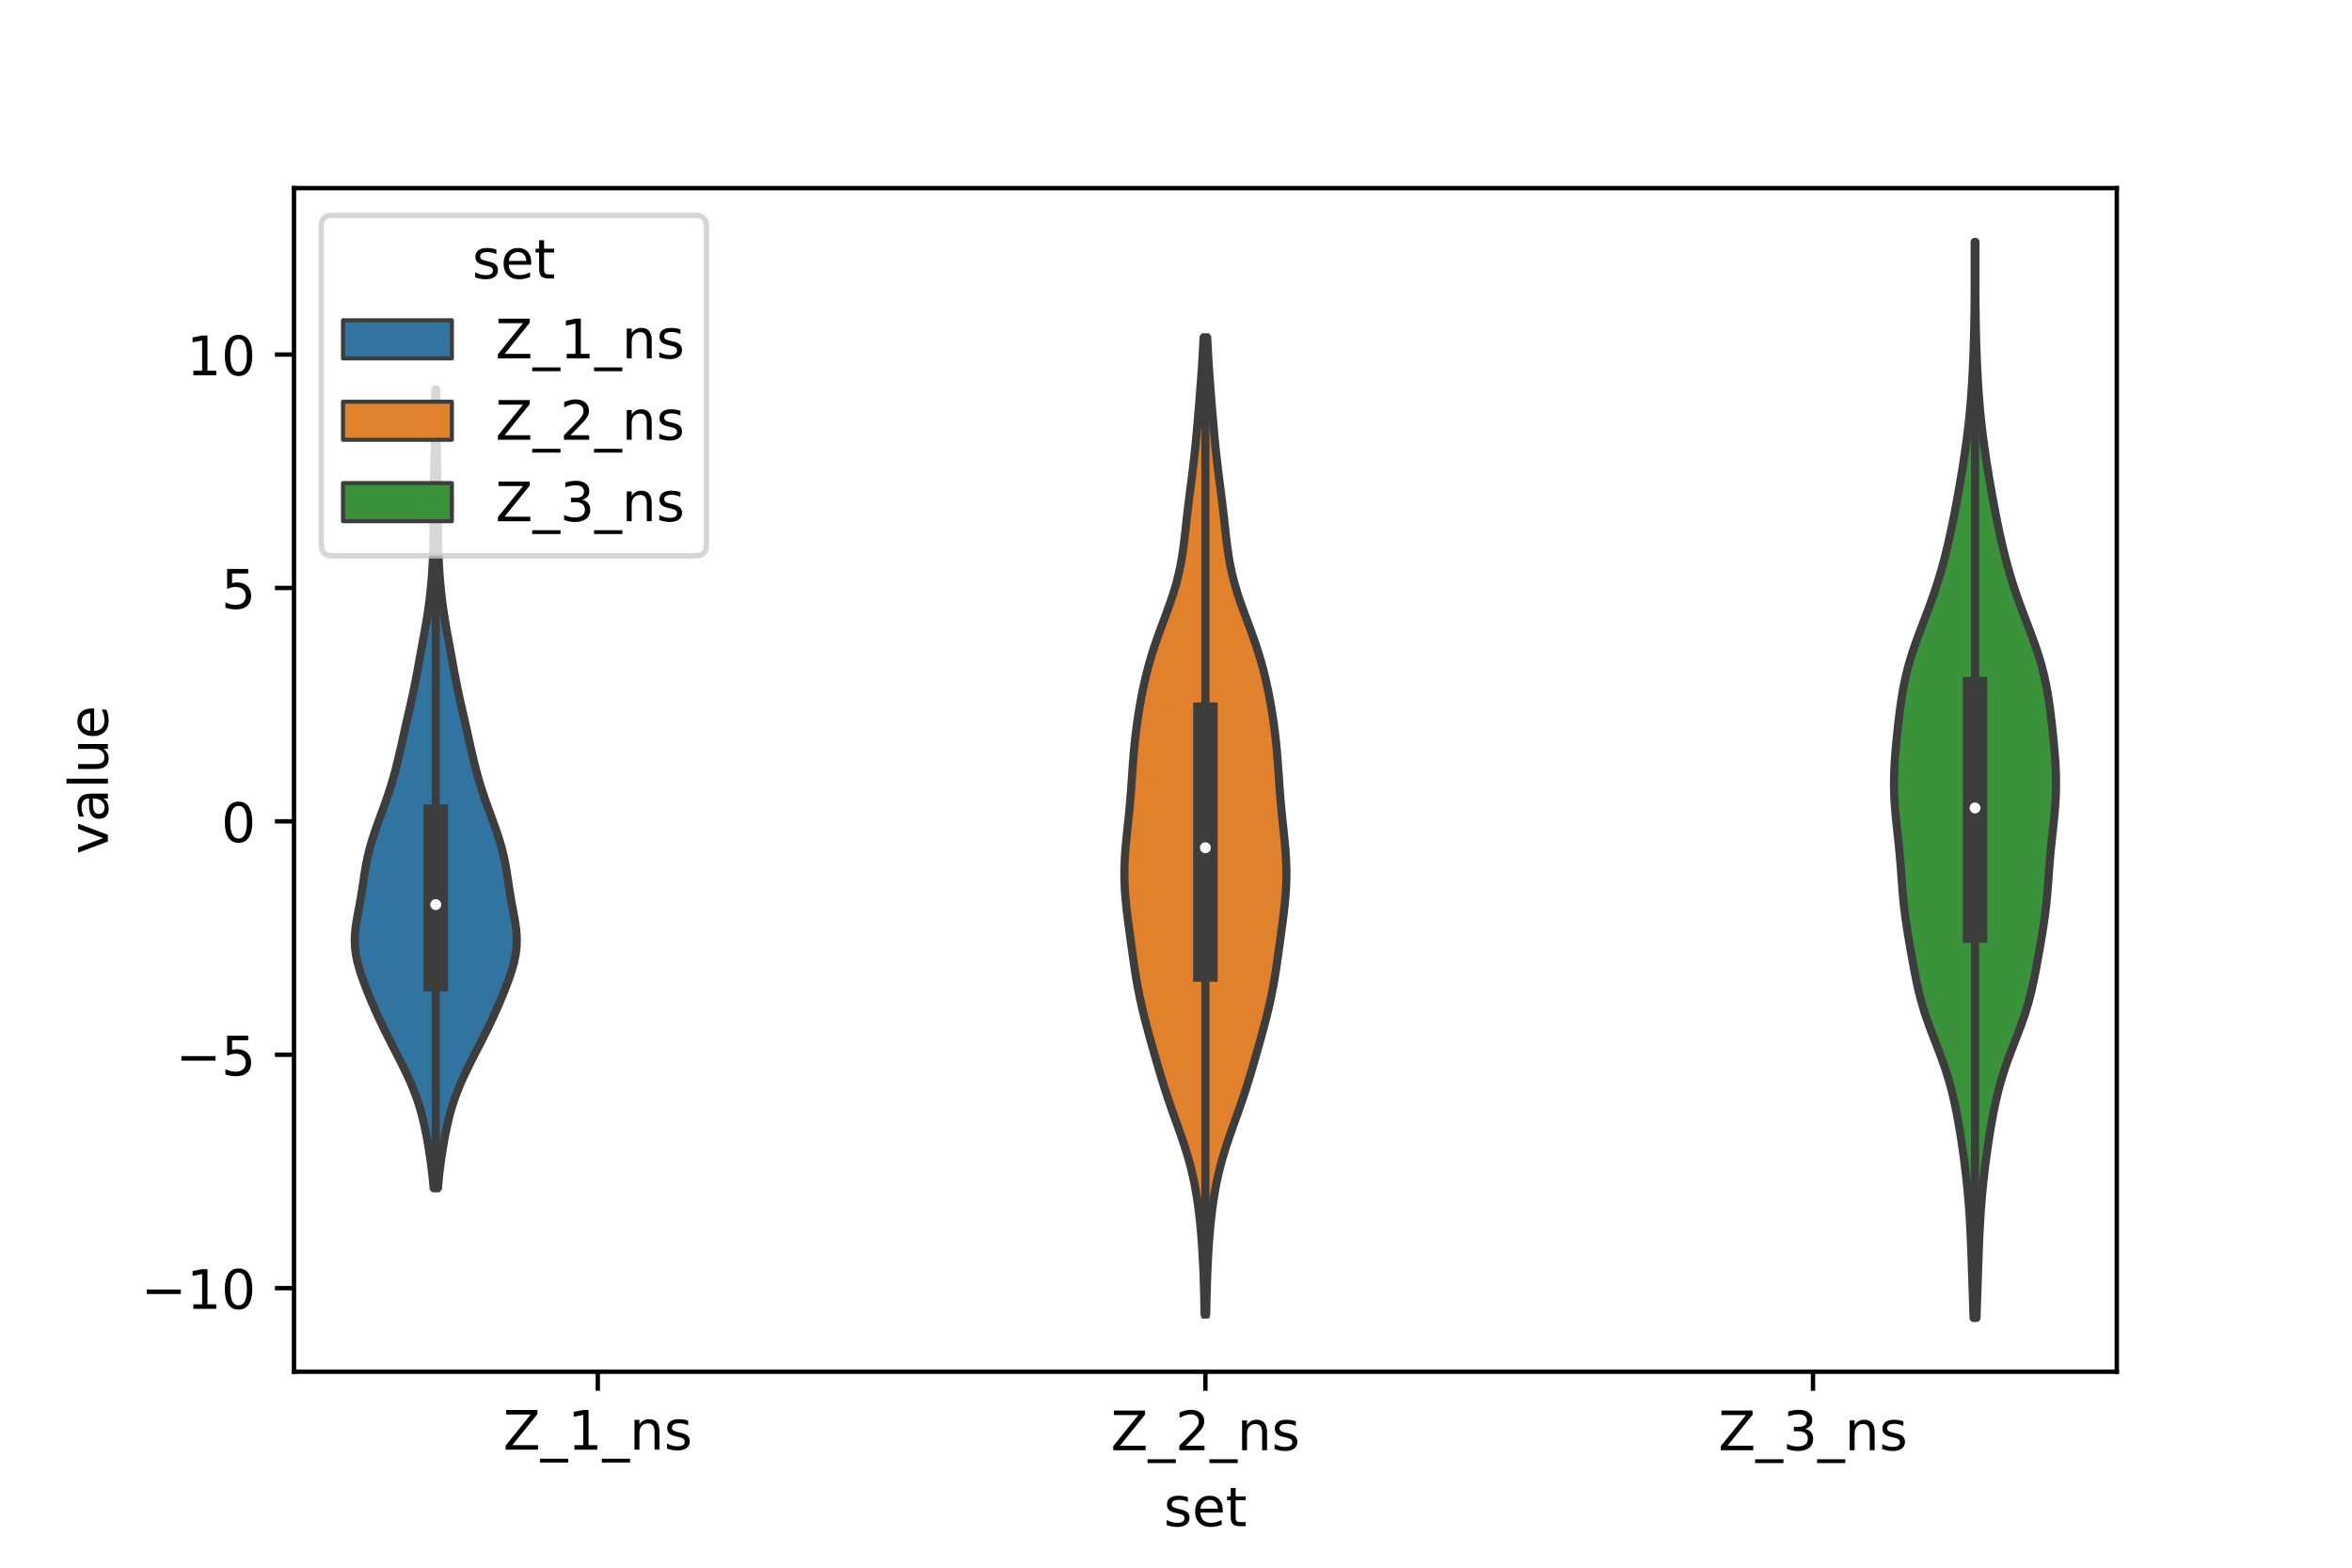 <?xml version="1.0" encoding="utf-8" standalone="no"?>
<!DOCTYPE svg PUBLIC "-//W3C//DTD SVG 1.1//EN"
  "http://www.w3.org/Graphics/SVG/1.1/DTD/svg11.dtd">
<!-- Created with matplotlib (https://matplotlib.org/) -->
<svg height="288pt" version="1.1" viewBox="0 0 432 288" width="432pt" xmlns="http://www.w3.org/2000/svg" xmlns:xlink="http://www.w3.org/1999/xlink">
 <defs>
  <style type="text/css">*{stroke-linecap:butt;stroke-linejoin:round;}</style>
 </defs>
 <g id="figure_1">
  <g id="patch_1">
   <path d="M 0 288 
L 432 288 
L 432 0 
L 0 0 
z
" style="fill:#ffffff;"/>
  </g>
  <g id="axes_1">
   <g id="patch_2">
    <path d="M 54 252 
L 388.8 252 
L 388.8 34.56 
L 54 34.56 
z
" style="fill:#ffffff;"/>
   </g>
   <g id="PolyCollection_1">
    <defs>
     <path d="M 80.437 -69.742 
L 79.643 -69.742 
L 79.511 -71.224 
L 79.352 -72.706 
L 79.167 -74.188 
L 78.958 -75.67 
L 78.725 -77.153 
L 78.468 -78.635 
L 78.185 -80.117 
L 77.869 -81.599 
L 77.509 -83.081 
L 77.094 -84.563 
L 76.617 -86.045 
L 76.073 -87.527 
L 75.464 -89.01 
L 74.797 -90.492 
L 74.086 -91.974 
L 73.343 -93.456 
L 72.583 -94.938 
L 71.821 -96.42 
L 71.069 -97.902 
L 70.336 -99.384 
L 69.631 -100.867 
L 68.956 -102.349 
L 68.311 -103.831 
L 67.696 -105.313 
L 67.111 -106.795 
L 66.563 -108.277 
L 66.07 -109.759 
L 65.658 -111.241 
L 65.355 -112.724 
L 65.186 -114.206 
L 65.16 -115.688 
L 65.265 -117.17 
L 65.471 -118.652 
L 65.734 -120.134 
L 66.014 -121.616 
L 66.28 -123.098 
L 66.521 -124.581 
L 66.742 -126.063 
L 66.964 -127.545 
L 67.213 -129.027 
L 67.51 -130.509 
L 67.867 -131.991 
L 68.287 -133.473 
L 68.763 -134.955 
L 69.281 -136.438 
L 69.821 -137.92 
L 70.366 -139.402 
L 70.897 -140.884 
L 71.402 -142.366 
L 71.873 -143.848 
L 72.307 -145.33 
L 72.708 -146.812 
L 73.079 -148.295 
L 73.428 -149.777 
L 73.763 -151.259 
L 74.092 -152.741 
L 74.422 -154.223 
L 74.755 -155.705 
L 75.092 -157.187 
L 75.429 -158.669 
L 75.757 -160.152 
L 76.071 -161.634 
L 76.366 -163.116 
L 76.646 -164.598 
L 76.917 -166.08 
L 77.186 -167.562 
L 77.457 -169.044 
L 77.731 -170.526 
L 78.003 -172.009 
L 78.263 -173.491 
L 78.504 -174.973 
L 78.72 -176.455 
L 78.911 -177.937 
L 79.077 -179.419 
L 79.22 -180.901 
L 79.341 -182.383 
L 79.441 -183.866 
L 79.519 -185.348 
L 79.575 -186.83 
L 79.61 -188.312 
L 79.628 -189.794 
L 79.635 -191.276 
L 79.637 -192.758 
L 79.642 -194.24 
L 79.651 -195.723 
L 79.669 -197.205 
L 79.694 -198.687 
L 79.725 -200.169 
L 79.76 -201.651 
L 79.795 -203.133 
L 79.827 -204.615 
L 79.855 -206.097 
L 79.878 -207.58 
L 79.895 -209.062 
L 79.908 -210.544 
L 79.919 -212.026 
L 79.928 -213.508 
L 79.938 -214.99 
L 79.949 -216.472 
L 80.131 -216.472 
L 80.131 -216.472 
L 80.142 -214.99 
L 80.152 -213.508 
L 80.161 -212.026 
L 80.172 -210.544 
L 80.185 -209.062 
L 80.202 -207.58 
L 80.225 -206.097 
L 80.253 -204.615 
L 80.285 -203.133 
L 80.32 -201.651 
L 80.355 -200.169 
L 80.386 -198.687 
L 80.411 -197.205 
L 80.429 -195.723 
L 80.438 -194.24 
L 80.443 -192.758 
L 80.445 -191.276 
L 80.452 -189.794 
L 80.47 -188.312 
L 80.505 -186.83 
L 80.561 -185.348 
L 80.639 -183.866 
L 80.739 -182.383 
L 80.86 -180.901 
L 81.003 -179.419 
L 81.169 -177.937 
L 81.36 -176.455 
L 81.576 -174.973 
L 81.817 -173.491 
L 82.077 -172.009 
L 82.349 -170.526 
L 82.623 -169.044 
L 82.894 -167.562 
L 83.163 -166.08 
L 83.434 -164.598 
L 83.714 -163.116 
L 84.009 -161.634 
L 84.323 -160.152 
L 84.651 -158.669 
L 84.988 -157.187 
L 85.325 -155.705 
L 85.658 -154.223 
L 85.988 -152.741 
L 86.317 -151.259 
L 86.652 -149.777 
L 87.001 -148.295 
L 87.372 -146.812 
L 87.773 -145.33 
L 88.207 -143.848 
L 88.678 -142.366 
L 89.183 -140.884 
L 89.714 -139.402 
L 90.259 -137.92 
L 90.799 -136.438 
L 91.317 -134.955 
L 91.793 -133.473 
L 92.213 -131.991 
L 92.57 -130.509 
L 92.867 -129.027 
L 93.116 -127.545 
L 93.338 -126.063 
L 93.559 -124.581 
L 93.8 -123.098 
L 94.066 -121.616 
L 94.346 -120.134 
L 94.609 -118.652 
L 94.815 -117.17 
L 94.92 -115.688 
L 94.894 -114.206 
L 94.725 -112.724 
L 94.422 -111.241 
L 94.01 -109.759 
L 93.517 -108.277 
L 92.969 -106.795 
L 92.384 -105.313 
L 91.769 -103.831 
L 91.124 -102.349 
L 90.449 -100.867 
L 89.744 -99.384 
L 89.011 -97.902 
L 88.259 -96.42 
L 87.497 -94.938 
L 86.737 -93.456 
L 85.994 -91.974 
L 85.283 -90.492 
L 84.616 -89.01 
L 84.007 -87.527 
L 83.463 -86.045 
L 82.986 -84.563 
L 82.571 -83.081 
L 82.211 -81.599 
L 81.895 -80.117 
L 81.612 -78.635 
L 81.356 -77.153 
L 81.122 -75.67 
L 80.913 -74.188 
L 80.728 -72.706 
L 80.569 -71.224 
L 80.437 -69.742 
z
" id="mb110695c1d" style="stroke:#3d3d3d;stroke-width:1.5;"/>
    </defs>
    <g clip-path="url(#pfdc7bb7465)">
     <use style="fill:#3274a1;stroke:#3d3d3d;stroke-width:1.5;" x="0" xlink:href="#mb110695c1d" y="288"/>
    </g>
   </g>
   <g id="PolyCollection_2">
    <defs>
     <path d="M 221.546 -46.543 
L 221.254 -46.543 
L 221.22 -48.356 
L 221.178 -50.168 
L 221.127 -51.981 
L 221.064 -53.793 
L 220.987 -55.606 
L 220.893 -57.419 
L 220.779 -59.231 
L 220.643 -61.044 
L 220.482 -62.856 
L 220.291 -64.669 
L 220.065 -66.481 
L 219.797 -68.294 
L 219.479 -70.106 
L 219.104 -71.919 
L 218.667 -73.732 
L 218.166 -75.544 
L 217.608 -77.357 
L 217.001 -79.169 
L 216.364 -80.982 
L 215.715 -82.794 
L 215.074 -84.607 
L 214.453 -86.42 
L 213.861 -88.232 
L 213.298 -90.045 
L 212.758 -91.857 
L 212.234 -93.67 
L 211.719 -95.482 
L 211.212 -97.295 
L 210.717 -99.107 
L 210.242 -100.92 
L 209.798 -102.733 
L 209.392 -104.545 
L 209.029 -106.358 
L 208.706 -108.17 
L 208.417 -109.983 
L 208.151 -111.795 
L 207.897 -113.608 
L 207.648 -115.421 
L 207.401 -117.233 
L 207.162 -119.046 
L 206.94 -120.858 
L 206.751 -122.671 
L 206.61 -124.483 
L 206.531 -126.296 
L 206.52 -128.109 
L 206.577 -129.921 
L 206.693 -131.734 
L 206.853 -133.546 
L 207.038 -135.359 
L 207.231 -137.171 
L 207.415 -138.984 
L 207.581 -140.796 
L 207.727 -142.609 
L 207.858 -144.422 
L 207.982 -146.234 
L 208.112 -148.047 
L 208.258 -149.859 
L 208.431 -151.672 
L 208.636 -153.484 
L 208.874 -155.297 
L 209.147 -157.11 
L 209.454 -158.922 
L 209.797 -160.735 
L 210.181 -162.547 
L 210.61 -164.36 
L 211.092 -166.172 
L 211.629 -167.985 
L 212.22 -169.797 
L 212.857 -171.61 
L 213.524 -173.423 
L 214.199 -175.235 
L 214.856 -177.048 
L 215.468 -178.86 
L 216.014 -180.673 
L 216.48 -182.485 
L 216.864 -184.298 
L 217.174 -186.111 
L 217.427 -187.923 
L 217.643 -189.736 
L 217.844 -191.548 
L 218.046 -193.361 
L 218.259 -195.173 
L 218.484 -196.986 
L 218.716 -198.799 
L 218.947 -200.611 
L 219.168 -202.424 
L 219.375 -204.236 
L 219.565 -206.049 
L 219.74 -207.861 
L 219.903 -209.674 
L 220.059 -211.486 
L 220.21 -213.299 
L 220.357 -215.112 
L 220.499 -216.924 
L 220.634 -218.737 
L 220.76 -220.549 
L 220.875 -222.362 
L 220.977 -224.174 
L 221.065 -225.987 
L 221.735 -225.987 
L 221.735 -225.987 
L 221.823 -224.174 
L 221.925 -222.362 
L 222.04 -220.549 
L 222.166 -218.737 
L 222.301 -216.924 
L 222.443 -215.112 
L 222.59 -213.299 
L 222.741 -211.486 
L 222.897 -209.674 
L 223.06 -207.861 
L 223.235 -206.049 
L 223.425 -204.236 
L 223.632 -202.424 
L 223.853 -200.611 
L 224.084 -198.799 
L 224.316 -196.986 
L 224.541 -195.173 
L 224.754 -193.361 
L 224.956 -191.548 
L 225.157 -189.736 
L 225.373 -187.923 
L 225.626 -186.111 
L 225.936 -184.298 
L 226.32 -182.485 
L 226.786 -180.673 
L 227.332 -178.86 
L 227.944 -177.048 
L 228.601 -175.235 
L 229.276 -173.423 
L 229.943 -171.61 
L 230.58 -169.797 
L 231.171 -167.985 
L 231.708 -166.172 
L 232.19 -164.36 
L 232.619 -162.547 
L 233.003 -160.735 
L 233.346 -158.922 
L 233.653 -157.11 
L 233.926 -155.297 
L 234.164 -153.484 
L 234.369 -151.672 
L 234.542 -149.859 
L 234.688 -148.047 
L 234.818 -146.234 
L 234.942 -144.422 
L 235.073 -142.609 
L 235.219 -140.796 
L 235.385 -138.984 
L 235.569 -137.171 
L 235.762 -135.359 
L 235.947 -133.546 
L 236.107 -131.734 
L 236.223 -129.921 
L 236.28 -128.109 
L 236.269 -126.296 
L 236.19 -124.483 
L 236.049 -122.671 
L 235.86 -120.858 
L 235.638 -119.046 
L 235.399 -117.233 
L 235.152 -115.421 
L 234.903 -113.608 
L 234.649 -111.795 
L 234.383 -109.983 
L 234.094 -108.17 
L 233.771 -106.358 
L 233.408 -104.545 
L 233.002 -102.733 
L 232.558 -100.92 
L 232.083 -99.107 
L 231.588 -97.295 
L 231.081 -95.482 
L 230.566 -93.67 
L 230.042 -91.857 
L 229.502 -90.045 
L 228.939 -88.232 
L 228.347 -86.42 
L 227.726 -84.607 
L 227.085 -82.794 
L 226.436 -80.982 
L 225.799 -79.169 
L 225.192 -77.357 
L 224.634 -75.544 
L 224.133 -73.732 
L 223.696 -71.919 
L 223.321 -70.106 
L 223.003 -68.294 
L 222.735 -66.481 
L 222.509 -64.669 
L 222.318 -62.856 
L 222.157 -61.044 
L 222.021 -59.231 
L 221.907 -57.419 
L 221.813 -55.606 
L 221.736 -53.793 
L 221.673 -51.981 
L 221.622 -50.168 
L 221.58 -48.356 
L 221.546 -46.543 
z
" id="m1163834a23" style="stroke:#3d3d3d;stroke-width:1.5;"/>
    </defs>
    <g clip-path="url(#pfdc7bb7465)">
     <use style="fill:#e1812c;stroke:#3d3d3d;stroke-width:1.5;" x="0" xlink:href="#m1163834a23" y="288"/>
    </g>
   </g>
   <g id="PolyCollection_3">
    <defs>
     <path d="M 363.028 -45.884 
L 362.492 -45.884 
L 362.427 -47.88 
L 362.359 -49.877 
L 362.292 -51.874 
L 362.226 -53.87 
L 362.159 -55.867 
L 362.09 -57.864 
L 362.013 -59.86 
L 361.922 -61.857 
L 361.813 -63.854 
L 361.681 -65.851 
L 361.523 -67.847 
L 361.339 -69.844 
L 361.129 -71.841 
L 360.893 -73.837 
L 360.633 -75.834 
L 360.349 -77.831 
L 360.041 -79.827 
L 359.705 -81.824 
L 359.333 -83.821 
L 358.914 -85.818 
L 358.433 -87.814 
L 357.878 -89.811 
L 357.244 -91.808 
L 356.538 -93.804 
L 355.78 -95.801 
L 355.005 -97.798 
L 354.254 -99.794 
L 353.563 -101.791 
L 352.956 -103.788 
L 352.438 -105.784 
L 351.994 -107.781 
L 351.601 -109.778 
L 351.234 -111.775 
L 350.88 -113.771 
L 350.536 -115.768 
L 350.213 -117.765 
L 349.926 -119.761 
L 349.686 -121.758 
L 349.492 -123.755 
L 349.334 -125.751 
L 349.19 -127.748 
L 349.037 -129.745 
L 348.859 -131.741 
L 348.655 -133.738 
L 348.436 -135.735 
L 348.225 -137.732 
L 348.049 -139.728 
L 347.929 -141.725 
L 347.88 -143.722 
L 347.903 -145.718 
L 347.991 -147.715 
L 348.131 -149.712 
L 348.308 -151.708 
L 348.511 -153.705 
L 348.734 -155.702 
L 348.98 -157.699 
L 349.263 -159.695 
L 349.602 -161.692 
L 350.016 -163.689 
L 350.519 -165.685 
L 351.113 -167.682 
L 351.787 -169.679 
L 352.517 -171.675 
L 353.275 -173.672 
L 354.033 -175.669 
L 354.765 -177.665 
L 355.456 -179.662 
L 356.095 -181.659 
L 356.681 -183.656 
L 357.216 -185.652 
L 357.707 -187.649 
L 358.161 -189.646 
L 358.584 -191.642 
L 358.984 -193.639 
L 359.363 -195.636 
L 359.725 -197.632 
L 360.072 -199.629 
L 360.403 -201.626 
L 360.717 -203.622 
L 361.011 -205.619 
L 361.282 -207.616 
L 361.525 -209.613 
L 361.739 -211.609 
L 361.923 -213.606 
L 362.08 -215.603 
L 362.212 -217.599 
L 362.324 -219.596 
L 362.417 -221.593 
L 362.495 -223.589 
L 362.558 -225.586 
L 362.608 -227.583 
L 362.645 -229.58 
L 362.671 -231.576 
L 362.686 -233.573 
L 362.693 -235.57 
L 362.695 -237.566 
L 362.694 -239.563 
L 362.693 -241.56 
L 362.693 -243.556 
L 362.827 -243.556 
L 362.827 -243.556 
L 362.827 -241.56 
L 362.826 -239.563 
L 362.825 -237.566 
L 362.827 -235.57 
L 362.834 -233.573 
L 362.849 -231.576 
L 362.875 -229.58 
L 362.912 -227.583 
L 362.962 -225.586 
L 363.025 -223.589 
L 363.103 -221.593 
L 363.196 -219.596 
L 363.308 -217.599 
L 363.44 -215.603 
L 363.597 -213.606 
L 363.781 -211.609 
L 363.995 -209.613 
L 364.238 -207.616 
L 364.509 -205.619 
L 364.803 -203.622 
L 365.117 -201.626 
L 365.448 -199.629 
L 365.795 -197.632 
L 366.157 -195.636 
L 366.536 -193.639 
L 366.936 -191.642 
L 367.359 -189.646 
L 367.813 -187.649 
L 368.304 -185.652 
L 368.839 -183.656 
L 369.425 -181.659 
L 370.064 -179.662 
L 370.755 -177.665 
L 371.487 -175.669 
L 372.245 -173.672 
L 373.003 -171.675 
L 373.733 -169.679 
L 374.407 -167.682 
L 375.001 -165.685 
L 375.504 -163.689 
L 375.918 -161.692 
L 376.257 -159.695 
L 376.54 -157.699 
L 376.786 -155.702 
L 377.009 -153.705 
L 377.212 -151.708 
L 377.389 -149.712 
L 377.529 -147.715 
L 377.617 -145.718 
L 377.64 -143.722 
L 377.591 -141.725 
L 377.471 -139.728 
L 377.295 -137.732 
L 377.084 -135.735 
L 376.865 -133.738 
L 376.661 -131.741 
L 376.483 -129.745 
L 376.33 -127.748 
L 376.186 -125.751 
L 376.028 -123.755 
L 375.834 -121.758 
L 375.594 -119.761 
L 375.307 -117.765 
L 374.984 -115.768 
L 374.64 -113.771 
L 374.286 -111.775 
L 373.919 -109.778 
L 373.526 -107.781 
L 373.082 -105.784 
L 372.564 -103.788 
L 371.957 -101.791 
L 371.266 -99.794 
L 370.515 -97.798 
L 369.74 -95.801 
L 368.982 -93.804 
L 368.276 -91.808 
L 367.642 -89.811 
L 367.087 -87.814 
L 366.606 -85.818 
L 366.187 -83.821 
L 365.815 -81.824 
L 365.479 -79.827 
L 365.171 -77.831 
L 364.887 -75.834 
L 364.627 -73.837 
L 364.391 -71.841 
L 364.181 -69.844 
L 363.997 -67.847 
L 363.839 -65.851 
L 363.707 -63.854 
L 363.598 -61.857 
L 363.507 -59.86 
L 363.43 -57.864 
L 363.361 -55.867 
L 363.294 -53.87 
L 363.228 -51.874 
L 363.161 -49.877 
L 363.093 -47.88 
L 363.028 -45.884 
z
" id="m9ba8d789a8" style="stroke:#3d3d3d;stroke-width:1.5;"/>
    </defs>
    <g clip-path="url(#pfdc7bb7465)">
     <use style="fill:#3a923a;stroke:#3d3d3d;stroke-width:1.5;" x="0" xlink:href="#m9ba8d789a8" y="288"/>
    </g>
   </g>
   <g id="patch_3">
    <path clip-path="url(#pfdc7bb7465)" d="M 109.8 150.891 
L 109.8 150.891 
L 109.8 150.891 
L 109.8 150.891 
z
" style="fill:#3274a1;stroke:#3d3d3d;stroke-linejoin:miter;stroke-width:0.75;"/>
   </g>
   <g id="patch_4">
    <path clip-path="url(#pfdc7bb7465)" d="M 109.8 150.891 
L 109.8 150.891 
L 109.8 150.891 
L 109.8 150.891 
z
" style="fill:#e1812c;stroke:#3d3d3d;stroke-linejoin:miter;stroke-width:0.75;"/>
   </g>
   <g id="patch_5">
    <path clip-path="url(#pfdc7bb7465)" d="M 109.8 150.891 
L 109.8 150.891 
L 109.8 150.891 
L 109.8 150.891 
z
" style="fill:#3a923a;stroke:#3d3d3d;stroke-linejoin:miter;stroke-width:0.75;"/>
   </g>
   <g id="matplotlib.axis_1">
    <g id="xtick_1">
     <g id="line2d_1">
      <defs>
       <path d="M 0 0 
L 0 3.5 
" id="m6ccfb7b52e" style="stroke:#000000;stroke-width:0.8;"/>
      </defs>
      <g>
       <use style="stroke:#000000;stroke-width:0.8;" x="109.8" xlink:href="#m6ccfb7b52e" y="252"/>
      </g>
     </g>
     <g id="text_1">
      <!-- Z_1_ns -->
      <g transform="translate(92.42 266.32)scale(0.1 -0.1)">
       <defs>
        <path d="M 5.609 72.906 
L 62.891 72.906 
L 62.891 65.375 
L 16.797 8.297 
L 64.016 8.297 
L 64.016 0 
L 4.5 0 
L 4.5 7.516 
L 50.594 64.594 
L 5.609 64.594 
z
" id="DejaVuSans-90"/>
        <path d="M 50.984 -16.609 
L 50.984 -23.578 
L -0.984 -23.578 
L -0.984 -16.609 
z
" id="DejaVuSans-95"/>
        <path d="M 12.406 8.297 
L 28.516 8.297 
L 28.516 63.922 
L 10.984 60.406 
L 10.984 69.391 
L 28.422 72.906 
L 38.281 72.906 
L 38.281 8.297 
L 54.391 8.297 
L 54.391 0 
L 12.406 0 
z
" id="DejaVuSans-49"/>
        <path d="M 54.891 33.016 
L 54.891 0 
L 45.906 0 
L 45.906 32.719 
Q 45.906 40.484 42.875 44.328 
Q 39.844 48.188 33.797 48.188 
Q 26.516 48.188 22.312 43.547 
Q 18.109 38.922 18.109 30.906 
L 18.109 0 
L 9.078 0 
L 9.078 54.688 
L 18.109 54.688 
L 18.109 46.188 
Q 21.344 51.125 25.703 53.562 
Q 30.078 56 35.797 56 
Q 45.219 56 50.047 50.172 
Q 54.891 44.344 54.891 33.016 
z
" id="DejaVuSans-110"/>
        <path d="M 44.281 53.078 
L 44.281 44.578 
Q 40.484 46.531 36.375 47.5 
Q 32.281 48.484 27.875 48.484 
Q 21.188 48.484 17.844 46.438 
Q 14.5 44.391 14.5 40.281 
Q 14.5 37.156 16.891 35.375 
Q 19.281 33.594 26.516 31.984 
L 29.594 31.297 
Q 39.156 29.25 43.188 25.516 
Q 47.219 21.781 47.219 15.094 
Q 47.219 7.469 41.188 3.016 
Q 35.156 -1.422 24.609 -1.422 
Q 20.219 -1.422 15.453 -0.562 
Q 10.688 0.297 5.422 2 
L 5.422 11.281 
Q 10.406 8.688 15.234 7.391 
Q 20.062 6.109 24.812 6.109 
Q 31.156 6.109 34.562 8.281 
Q 37.984 10.453 37.984 14.406 
Q 37.984 18.062 35.516 20.016 
Q 33.062 21.969 24.703 23.781 
L 21.578 24.516 
Q 13.234 26.266 9.516 29.906 
Q 5.812 33.547 5.812 39.891 
Q 5.812 47.609 11.281 51.797 
Q 16.75 56 26.812 56 
Q 31.781 56 36.172 55.266 
Q 40.578 54.547 44.281 53.078 
z
" id="DejaVuSans-115"/>
       </defs>
       <use xlink:href="#DejaVuSans-90"/>
       <use x="68.506" xlink:href="#DejaVuSans-95"/>
       <use x="118.506" xlink:href="#DejaVuSans-49"/>
       <use x="182.129" xlink:href="#DejaVuSans-95"/>
       <use x="232.129" xlink:href="#DejaVuSans-110"/>
       <use x="295.508" xlink:href="#DejaVuSans-115"/>
      </g>
     </g>
    </g>
    <g id="xtick_2">
     <g id="line2d_2">
      <g>
       <use style="stroke:#000000;stroke-width:0.8;" x="221.4" xlink:href="#m6ccfb7b52e" y="252"/>
      </g>
     </g>
     <g id="text_2">
      <!-- Z_2_ns -->
      <g transform="translate(204.02 266.422)scale(0.1 -0.1)">
       <defs>
        <path d="M 19.188 8.297 
L 53.609 8.297 
L 53.609 0 
L 7.328 0 
L 7.328 8.297 
Q 12.938 14.109 22.625 23.891 
Q 32.328 33.688 34.812 36.531 
Q 39.547 41.844 41.422 45.531 
Q 43.312 49.219 43.312 52.781 
Q 43.312 58.594 39.234 62.25 
Q 35.156 65.922 28.609 65.922 
Q 23.969 65.922 18.812 64.312 
Q 13.672 62.703 7.812 59.422 
L 7.812 69.391 
Q 13.766 71.781 18.938 73 
Q 24.125 74.219 28.422 74.219 
Q 39.75 74.219 46.484 68.547 
Q 53.219 62.891 53.219 53.422 
Q 53.219 48.922 51.531 44.891 
Q 49.859 40.875 45.406 35.406 
Q 44.188 33.984 37.641 27.219 
Q 31.109 20.453 19.188 8.297 
z
" id="DejaVuSans-50"/>
       </defs>
       <use xlink:href="#DejaVuSans-90"/>
       <use x="68.506" xlink:href="#DejaVuSans-95"/>
       <use x="118.506" xlink:href="#DejaVuSans-50"/>
       <use x="182.129" xlink:href="#DejaVuSans-95"/>
       <use x="232.129" xlink:href="#DejaVuSans-110"/>
       <use x="295.508" xlink:href="#DejaVuSans-115"/>
      </g>
     </g>
    </g>
    <g id="xtick_3">
     <g id="line2d_3">
      <g>
       <use style="stroke:#000000;stroke-width:0.8;" x="333" xlink:href="#m6ccfb7b52e" y="252"/>
      </g>
     </g>
     <g id="text_3">
      <!-- Z_3_ns -->
      <g transform="translate(315.62 266.422)scale(0.1 -0.1)">
       <defs>
        <path d="M 40.578 39.312 
Q 47.656 37.797 51.625 33 
Q 55.609 28.219 55.609 21.188 
Q 55.609 10.406 48.188 4.484 
Q 40.766 -1.422 27.094 -1.422 
Q 22.516 -1.422 17.656 -0.516 
Q 12.797 0.391 7.625 2.203 
L 7.625 11.719 
Q 11.719 9.328 16.594 8.109 
Q 21.484 6.891 26.812 6.891 
Q 36.078 6.891 40.938 10.547 
Q 45.797 14.203 45.797 21.188 
Q 45.797 27.641 41.281 31.266 
Q 36.766 34.906 28.719 34.906 
L 20.219 34.906 
L 20.219 43.016 
L 29.109 43.016 
Q 36.375 43.016 40.234 45.922 
Q 44.094 48.828 44.094 54.297 
Q 44.094 59.906 40.109 62.906 
Q 36.141 65.922 28.719 65.922 
Q 24.656 65.922 20.016 65.031 
Q 15.375 64.156 9.812 62.312 
L 9.812 71.094 
Q 15.438 72.656 20.344 73.438 
Q 25.25 74.219 29.594 74.219 
Q 40.828 74.219 47.359 69.109 
Q 53.906 64.016 53.906 55.328 
Q 53.906 49.266 50.438 45.094 
Q 46.969 40.922 40.578 39.312 
z
" id="DejaVuSans-51"/>
       </defs>
       <use xlink:href="#DejaVuSans-90"/>
       <use x="68.506" xlink:href="#DejaVuSans-95"/>
       <use x="118.506" xlink:href="#DejaVuSans-51"/>
       <use x="182.129" xlink:href="#DejaVuSans-95"/>
       <use x="232.129" xlink:href="#DejaVuSans-110"/>
       <use x="295.508" xlink:href="#DejaVuSans-115"/>
      </g>
     </g>
    </g>
    <g id="text_4">
     <!-- set -->
     <g transform="translate(213.759 280.378)scale(0.1 -0.1)">
      <defs>
       <path d="M 56.203 29.594 
L 56.203 25.203 
L 14.891 25.203 
Q 15.484 15.922 20.484 11.062 
Q 25.484 6.203 34.422 6.203 
Q 39.594 6.203 44.453 7.469 
Q 49.312 8.734 54.109 11.281 
L 54.109 2.781 
Q 49.266 0.734 44.188 -0.344 
Q 39.109 -1.422 33.891 -1.422 
Q 20.797 -1.422 13.156 6.188 
Q 5.516 13.812 5.516 26.812 
Q 5.516 40.234 12.766 48.109 
Q 20.016 56 32.328 56 
Q 43.359 56 49.781 48.891 
Q 56.203 41.797 56.203 29.594 
z
M 47.219 32.234 
Q 47.125 39.594 43.094 43.984 
Q 39.062 48.391 32.422 48.391 
Q 24.906 48.391 20.391 44.141 
Q 15.875 39.891 15.188 32.172 
z
" id="DejaVuSans-101"/>
       <path d="M 18.312 70.219 
L 18.312 54.688 
L 36.812 54.688 
L 36.812 47.703 
L 18.312 47.703 
L 18.312 18.016 
Q 18.312 11.328 20.141 9.422 
Q 21.969 7.516 27.594 7.516 
L 36.812 7.516 
L 36.812 0 
L 27.594 0 
Q 17.188 0 13.234 3.875 
Q 9.281 7.766 9.281 18.016 
L 9.281 47.703 
L 2.688 47.703 
L 2.688 54.688 
L 9.281 54.688 
L 9.281 70.219 
z
" id="DejaVuSans-116"/>
      </defs>
      <use xlink:href="#DejaVuSans-115"/>
      <use x="52.1" xlink:href="#DejaVuSans-101"/>
      <use x="113.623" xlink:href="#DejaVuSans-116"/>
     </g>
    </g>
   </g>
   <g id="matplotlib.axis_2">
    <g id="ytick_1">
     <g id="line2d_4">
      <defs>
       <path d="M 0 0 
L -3.5 0 
" id="m87b0f02250" style="stroke:#000000;stroke-width:0.8;"/>
      </defs>
      <g>
       <use style="stroke:#000000;stroke-width:0.8;" x="54" xlink:href="#m87b0f02250" y="236.646"/>
      </g>
     </g>
     <g id="text_5">
      <!-- −10 -->
      <g transform="translate(25.895 240.446)scale(0.1 -0.1)">
       <defs>
        <path d="M 10.594 35.5 
L 73.188 35.5 
L 73.188 27.203 
L 10.594 27.203 
z
" id="DejaVuSans-8722"/>
        <path d="M 31.781 66.406 
Q 24.172 66.406 20.328 58.906 
Q 16.5 51.422 16.5 36.375 
Q 16.5 21.391 20.328 13.891 
Q 24.172 6.391 31.781 6.391 
Q 39.453 6.391 43.281 13.891 
Q 47.125 21.391 47.125 36.375 
Q 47.125 51.422 43.281 58.906 
Q 39.453 66.406 31.781 66.406 
z
M 31.781 74.219 
Q 44.047 74.219 50.516 64.516 
Q 56.984 54.828 56.984 36.375 
Q 56.984 17.969 50.516 8.266 
Q 44.047 -1.422 31.781 -1.422 
Q 19.531 -1.422 13.062 8.266 
Q 6.594 17.969 6.594 36.375 
Q 6.594 54.828 13.062 64.516 
Q 19.531 74.219 31.781 74.219 
z
" id="DejaVuSans-48"/>
       </defs>
       <use xlink:href="#DejaVuSans-8722"/>
       <use x="83.789" xlink:href="#DejaVuSans-49"/>
       <use x="147.412" xlink:href="#DejaVuSans-48"/>
      </g>
     </g>
    </g>
    <g id="ytick_2">
     <g id="line2d_5">
      <g>
       <use style="stroke:#000000;stroke-width:0.8;" x="54" xlink:href="#m87b0f02250" y="193.769"/>
      </g>
     </g>
     <g id="text_6">
      <!-- −5 -->
      <g transform="translate(32.258 197.568)scale(0.1 -0.1)">
       <defs>
        <path d="M 10.797 72.906 
L 49.516 72.906 
L 49.516 64.594 
L 19.828 64.594 
L 19.828 46.734 
Q 21.969 47.469 24.109 47.828 
Q 26.266 48.188 28.422 48.188 
Q 40.625 48.188 47.75 41.5 
Q 54.891 34.812 54.891 23.391 
Q 54.891 11.625 47.562 5.094 
Q 40.234 -1.422 26.906 -1.422 
Q 22.312 -1.422 17.547 -0.641 
Q 12.797 0.141 7.719 1.703 
L 7.719 11.625 
Q 12.109 9.234 16.797 8.062 
Q 21.484 6.891 26.703 6.891 
Q 35.156 6.891 40.078 11.328 
Q 45.016 15.766 45.016 23.391 
Q 45.016 31 40.078 35.438 
Q 35.156 39.891 26.703 39.891 
Q 22.75 39.891 18.812 39.016 
Q 14.891 38.141 10.797 36.281 
z
" id="DejaVuSans-53"/>
       </defs>
       <use xlink:href="#DejaVuSans-8722"/>
       <use x="83.789" xlink:href="#DejaVuSans-53"/>
      </g>
     </g>
    </g>
    <g id="ytick_3">
     <g id="line2d_6">
      <g>
       <use style="stroke:#000000;stroke-width:0.8;" x="54" xlink:href="#m87b0f02250" y="150.891"/>
      </g>
     </g>
     <g id="text_7">
      <!-- 0 -->
      <g transform="translate(40.638 154.69)scale(0.1 -0.1)">
       <use xlink:href="#DejaVuSans-48"/>
      </g>
     </g>
    </g>
    <g id="ytick_4">
     <g id="line2d_7">
      <g>
       <use style="stroke:#000000;stroke-width:0.8;" x="54" xlink:href="#m87b0f02250" y="108.013"/>
      </g>
     </g>
     <g id="text_8">
      <!-- 5 -->
      <g transform="translate(40.638 111.813)scale(0.1 -0.1)">
       <use xlink:href="#DejaVuSans-53"/>
      </g>
     </g>
    </g>
    <g id="ytick_5">
     <g id="line2d_8">
      <g>
       <use style="stroke:#000000;stroke-width:0.8;" x="54" xlink:href="#m87b0f02250" y="65.136"/>
      </g>
     </g>
     <g id="text_9">
      <!-- 10 -->
      <g transform="translate(34.275 68.935)scale(0.1 -0.1)">
       <use xlink:href="#DejaVuSans-49"/>
       <use x="63.623" xlink:href="#DejaVuSans-48"/>
      </g>
     </g>
    </g>
    <g id="text_10">
     <!-- value -->
     <g transform="translate(19.816 156.938)rotate(-90)scale(0.1 -0.1)">
      <defs>
       <path d="M 2.984 54.688 
L 12.5 54.688 
L 29.594 8.797 
L 46.688 54.688 
L 56.203 54.688 
L 35.688 0 
L 23.484 0 
z
" id="DejaVuSans-118"/>
       <path d="M 34.281 27.484 
Q 23.391 27.484 19.188 25 
Q 14.984 22.516 14.984 16.5 
Q 14.984 11.719 18.141 8.906 
Q 21.297 6.109 26.703 6.109 
Q 34.188 6.109 38.703 11.406 
Q 43.219 16.703 43.219 25.484 
L 43.219 27.484 
z
M 52.203 31.203 
L 52.203 0 
L 43.219 0 
L 43.219 8.297 
Q 40.141 3.328 35.547 0.953 
Q 30.953 -1.422 24.312 -1.422 
Q 15.922 -1.422 10.953 3.297 
Q 6 8.016 6 15.922 
Q 6 25.141 12.172 29.828 
Q 18.359 34.516 30.609 34.516 
L 43.219 34.516 
L 43.219 35.406 
Q 43.219 41.609 39.141 45 
Q 35.062 48.391 27.688 48.391 
Q 23 48.391 18.547 47.266 
Q 14.109 46.141 10.016 43.891 
L 10.016 52.203 
Q 14.938 54.109 19.578 55.047 
Q 24.219 56 28.609 56 
Q 40.484 56 46.344 49.844 
Q 52.203 43.703 52.203 31.203 
z
" id="DejaVuSans-97"/>
       <path d="M 9.422 75.984 
L 18.406 75.984 
L 18.406 0 
L 9.422 0 
z
" id="DejaVuSans-108"/>
       <path d="M 8.5 21.578 
L 8.5 54.688 
L 17.484 54.688 
L 17.484 21.922 
Q 17.484 14.156 20.5 10.266 
Q 23.531 6.391 29.594 6.391 
Q 36.859 6.391 41.078 11.031 
Q 45.312 15.672 45.312 23.688 
L 45.312 54.688 
L 54.297 54.688 
L 54.297 0 
L 45.312 0 
L 45.312 8.406 
Q 42.047 3.422 37.719 1 
Q 33.406 -1.422 27.688 -1.422 
Q 18.266 -1.422 13.375 4.438 
Q 8.5 10.297 8.5 21.578 
z
M 31.109 56 
z
" id="DejaVuSans-117"/>
      </defs>
      <use xlink:href="#DejaVuSans-118"/>
      <use x="59.18" xlink:href="#DejaVuSans-97"/>
      <use x="120.459" xlink:href="#DejaVuSans-108"/>
      <use x="148.242" xlink:href="#DejaVuSans-117"/>
      <use x="211.621" xlink:href="#DejaVuSans-101"/>
     </g>
    </g>
   </g>
   <g id="line2d_9">
    <path clip-path="url(#pfdc7bb7465)" d="M 80.04 218.258 
L 80.04 105.606 
" style="fill:none;stroke:#3d3d3d;stroke-linecap:square;stroke-width:1.5;"/>
   </g>
   <g id="line2d_10">
    <path clip-path="url(#pfdc7bb7465)" d="M 80.04 179.885 
L 80.04 150.023 
" style="fill:none;stroke:#3d3d3d;stroke-linecap:square;stroke-width:4.5;"/>
   </g>
   <g id="line2d_11">
    <path clip-path="url(#pfdc7bb7465)" d="M 221.4 241.457 
L 221.4 62.013 
" style="fill:none;stroke:#3d3d3d;stroke-linecap:square;stroke-width:1.5;"/>
   </g>
   <g id="line2d_12">
    <path clip-path="url(#pfdc7bb7465)" d="M 221.4 178.11 
L 221.4 131.304 
" style="fill:none;stroke:#3d3d3d;stroke-linecap:square;stroke-width:4.5;"/>
   </g>
   <g id="line2d_13">
    <path clip-path="url(#pfdc7bb7465)" d="M 362.76 236.19 
L 362.76 64.185 
" style="fill:none;stroke:#3d3d3d;stroke-linecap:square;stroke-width:1.5;"/>
   </g>
   <g id="line2d_14">
    <path clip-path="url(#pfdc7bb7465)" d="M 362.76 170.95 
L 362.76 126.6 
" style="fill:none;stroke:#3d3d3d;stroke-linecap:square;stroke-width:4.5;"/>
   </g>
   <g id="patch_6">
    <path d="M 54 252 
L 54 34.56 
" style="fill:none;stroke:#000000;stroke-linecap:square;stroke-linejoin:miter;stroke-width:0.8;"/>
   </g>
   <g id="patch_7">
    <path d="M 388.8 252 
L 388.8 34.56 
" style="fill:none;stroke:#000000;stroke-linecap:square;stroke-linejoin:miter;stroke-width:0.8;"/>
   </g>
   <g id="patch_8">
    <path d="M 54 252 
L 388.8 252 
" style="fill:none;stroke:#000000;stroke-linecap:square;stroke-linejoin:miter;stroke-width:0.8;"/>
   </g>
   <g id="patch_9">
    <path d="M 54 34.56 
L 388.8 34.56 
" style="fill:none;stroke:#000000;stroke-linecap:square;stroke-linejoin:miter;stroke-width:0.8;"/>
   </g>
   <g id="PathCollection_1">
    <defs>
     <path d="M 0 1.5 
C 0.398 1.5 0.779 1.342 1.061 1.061 
C 1.342 0.779 1.5 0.398 1.5 0 
C 1.5 -0.398 1.342 -0.779 1.061 -1.061 
C 0.779 -1.342 0.398 -1.5 0 -1.5 
C -0.398 -1.5 -0.779 -1.342 -1.061 -1.061 
C -1.342 -0.779 -1.5 -0.398 -1.5 0 
C -1.5 0.398 -1.342 0.779 -1.061 1.061 
C -0.779 1.342 -0.398 1.5 0 1.5 
z
" id="m759a6a02ad" style="stroke:#3d3d3d;"/>
    </defs>
    <g clip-path="url(#pfdc7bb7465)">
     <use style="fill:#ffffff;stroke:#3d3d3d;" x="80.04" xlink:href="#m759a6a02ad" y="166.184"/>
    </g>
   </g>
   <g id="PathCollection_2">
    <g clip-path="url(#pfdc7bb7465)">
     <use style="fill:#ffffff;stroke:#3d3d3d;" x="221.4" xlink:href="#m759a6a02ad" y="155.736"/>
    </g>
   </g>
   <g id="PathCollection_3">
    <g clip-path="url(#pfdc7bb7465)">
     <use style="fill:#ffffff;stroke:#3d3d3d;" x="362.76" xlink:href="#m759a6a02ad" y="148.427"/>
    </g>
   </g>
   <g id="legend_1">
    <g id="patch_10">
     <path d="M 61 102.107 
L 127.759 102.107 
Q 129.759 102.107 129.759 100.107 
L 129.759 41.56 
Q 129.759 39.56 127.759 39.56 
L 61 39.56 
Q 59 39.56 59 41.56 
L 59 100.107 
Q 59 102.107 61 102.107 
z
" style="fill:#ffffff;opacity:0.8;stroke:#cccccc;stroke-linejoin:miter;"/>
    </g>
    <g id="text_11">
     <!-- set -->
     <g transform="translate(86.738 51.158)scale(0.1 -0.1)">
      <use xlink:href="#DejaVuSans-115"/>
      <use x="52.1" xlink:href="#DejaVuSans-101"/>
      <use x="113.623" xlink:href="#DejaVuSans-116"/>
     </g>
    </g>
    <g id="patch_11">
     <path d="M 63 65.837 
L 83 65.837 
L 83 58.837 
L 63 58.837 
z
" style="fill:#3274a1;stroke:#3d3d3d;stroke-linejoin:miter;stroke-width:0.75;"/>
    </g>
    <g id="text_12">
     <!-- Z_1_ns -->
     <g transform="translate(91 65.837)scale(0.1 -0.1)">
      <use xlink:href="#DejaVuSans-90"/>
      <use x="68.506" xlink:href="#DejaVuSans-95"/>
      <use x="118.506" xlink:href="#DejaVuSans-49"/>
      <use x="182.129" xlink:href="#DejaVuSans-95"/>
      <use x="232.129" xlink:href="#DejaVuSans-110"/>
      <use x="295.508" xlink:href="#DejaVuSans-115"/>
     </g>
    </g>
    <g id="patch_12">
     <path d="M 63 80.793 
L 83 80.793 
L 83 73.793 
L 63 73.793 
z
" style="fill:#e1812c;stroke:#3d3d3d;stroke-linejoin:miter;stroke-width:0.75;"/>
    </g>
    <g id="text_13">
     <!-- Z_2_ns -->
     <g transform="translate(91 80.793)scale(0.1 -0.1)">
      <use xlink:href="#DejaVuSans-90"/>
      <use x="68.506" xlink:href="#DejaVuSans-95"/>
      <use x="118.506" xlink:href="#DejaVuSans-50"/>
      <use x="182.129" xlink:href="#DejaVuSans-95"/>
      <use x="232.129" xlink:href="#DejaVuSans-110"/>
      <use x="295.508" xlink:href="#DejaVuSans-115"/>
     </g>
    </g>
    <g id="patch_13">
     <path d="M 63 95.749 
L 83 95.749 
L 83 88.749 
L 63 88.749 
z
" style="fill:#3a923a;stroke:#3d3d3d;stroke-linejoin:miter;stroke-width:0.75;"/>
    </g>
    <g id="text_14">
     <!-- Z_3_ns -->
     <g transform="translate(91 95.749)scale(0.1 -0.1)">
      <use xlink:href="#DejaVuSans-90"/>
      <use x="68.506" xlink:href="#DejaVuSans-95"/>
      <use x="118.506" xlink:href="#DejaVuSans-51"/>
      <use x="182.129" xlink:href="#DejaVuSans-95"/>
      <use x="232.129" xlink:href="#DejaVuSans-110"/>
      <use x="295.508" xlink:href="#DejaVuSans-115"/>
     </g>
    </g>
   </g>
  </g>
 </g>
 <defs>
  <clipPath id="pfdc7bb7465">
   <rect height="217.44" width="334.8" x="54" y="34.56"/>
  </clipPath>
 </defs>
</svg>

